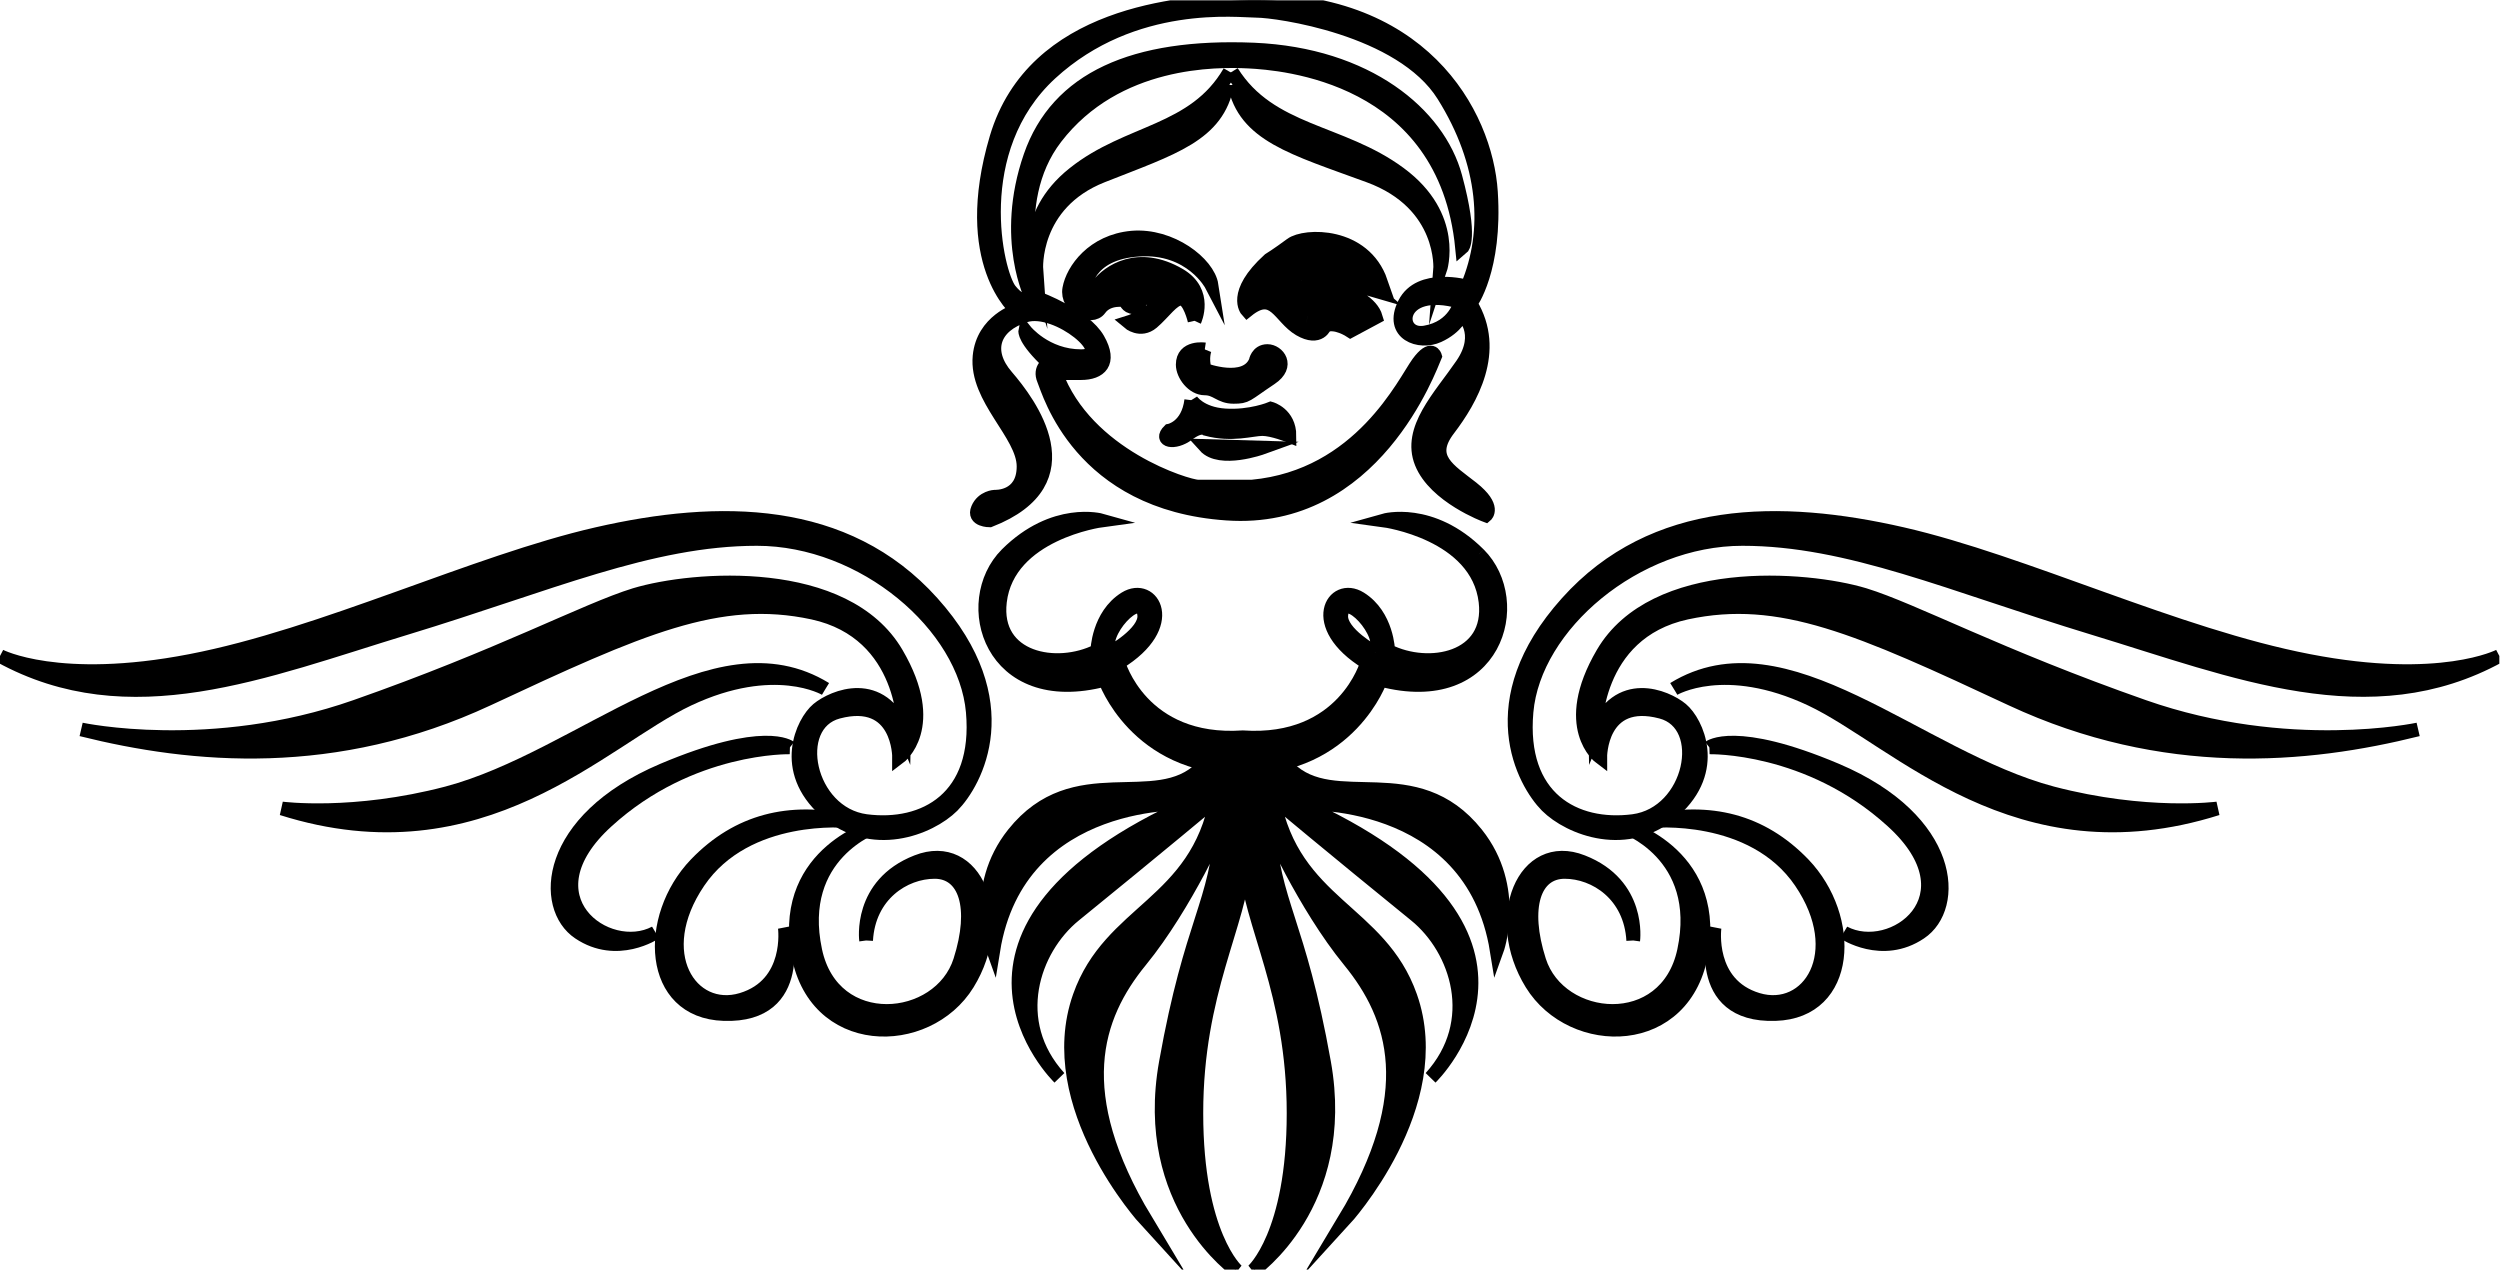 <?xml version="1.0" encoding="UTF-8" standalone="no"?>
<svg
   xmlns:dc="http://purl.org/dc/elements/1.1/"
   xmlns:cc="http://creativecommons.org/ns#"
   xmlns:rdf="http://www.w3.org/1999/02/22-rdf-syntax-ns#"
   xmlns:svg="http://www.w3.org/2000/svg"
   xmlns="http://www.w3.org/2000/svg"
   xmlns:sodipodi="http://sodipodi.sourceforge.net/DTD/sodipodi-0.dtd"
   xmlns:inkscape="http://www.inkscape.org/namespaces/inkscape"
   version="1.1"
   id="svg2"
   xml:space="preserve"
   width="96.893"
   height="49.206"
   viewBox="0 0 96.893 49.206"
   sodipodi:docname="vectorian139.pdf"><defs
     id="defs6"><clipPath
       clipPathUnits="userSpaceOnUse"
       id="clipPath24"><path
         d="M 0,0 H 72.669 V 36.905 H 0 Z"
         id="path22" /></clipPath></defs><sodipodi:namedview
     pagecolor="#ffffff"
     bordercolor="#666666"
     borderopacity="1"
     objecttolerance="10"
     gridtolerance="10"
     guidetolerance="10"
     inkscape:pageopacity="0"
     inkscape:pageshadow="2"
     inkscape:window-width="640"
     inkscape:window-height="480"
     id="namedview4" /><g
     id="g10"
     inkscape:groupmode="layer"
     inkscape:label="vectorian139"
     transform="matrix(1.333,0,0,-1.333,0,49.206)"><g
       id="g12"
       transform="translate(72,-35.096)"><g
         id="g14"
         transform="translate(-72,35.096)"><g
           id="g16"><g
             id="g18"><g
               id="g20"
               clip-path="url(#clipPath24)"><path
                 d="m 36.197,14.589 h 1.266 c 1.329,-1.325 3.692,0.301 5.465,-1.919 1.254,-1.571 0.591,-3.395 0.591,-3.395 -0.738,4.576 -5.761,4.283 -5.761,4.283 8.272,-3.695 3.841,-7.978 3.841,-7.978 1.476,1.626 0.775,3.736 -0.444,4.726 -2.363,1.919 -4.135,3.401 -4.135,3.401 0.59,-3.101 3.102,-3.251 3.987,-5.765 1.122,-3.176 -1.919,-6.496 -1.919,-6.496 2.216,3.688 1.477,5.908 0.148,7.534 -1.33,1.626 -2.364,3.989 -2.364,3.989 0.148,-2.363 0.886,-2.807 1.625,-6.946 0.739,-4.132 -2.068,-6.058 -2.068,-6.058 0,0 1.182,1.038 1.182,4.583 0,3.545 -1.265,5.464 -1.413,7.384 -0.148,-1.919 -1.414,-3.839 -1.414,-7.384 0,-3.545 1.182,-4.583 1.182,-4.583 0,0 -2.807,1.926 -2.068,6.058 0.739,4.139 1.477,4.583 1.625,6.946 0,0 -1.034,-2.363 -2.363,-3.989 -1.329,-1.626 -2.068,-3.845 0.148,-7.534 0,0 -3.04,3.32 -1.919,6.496 0.886,2.514 3.397,2.664 3.987,5.765 0,0 -1.772,-1.482 -4.135,-3.401 -1.219,-0.99 -1.92,-3.101 -0.443,-4.726 0,0 -4.431,4.283 3.841,7.978 0,0 -5.023,0.294 -5.761,-4.283 0,0 -0.663,1.824 0.591,3.395 1.772,2.22 4.135,0.594 5.464,1.919 z"
                 style="fill:#000000;fill-opacity:1;fill-rule:nonzero;stroke:#000000;stroke-width:0.399;stroke-linecap:butt;stroke-linejoin:miter;stroke-miterlimit:10;stroke-dasharray:none;stroke-opacity:1"
                 id="path26" /><path
                 d="m 0,17.841 c 0,0 1.697,-0.888 5.539,-0.143 3.839,0.738 8.271,2.876 11.816,3.688 3.546,0.813 7.235,0.806 9.749,-1.994 2.583,-2.876 1.255,-5.239 0.59,-5.908 -0.666,-0.663 -2.364,-1.325 -3.693,-0.143 -1.329,1.182 -0.664,2.582 -0.223,2.951 0.445,0.369 1.849,0.963 2.513,-0.662 0,0 0.074,2.876 -2.659,3.47 -2.732,0.587 -5.022,-0.444 -9.454,-2.514 -4.431,-2.063 -8.566,-1.694 -11.816,-0.881 0,0 3.768,-0.813 7.976,0.663 4.21,1.475 6.683,2.807 8.123,3.251 1.7,0.512 6.114,0.847 7.606,-1.701 1.255,-2.145 0.074,-3.026 0.074,-3.026 0,0 0.013,1.796 -1.771,1.325 -1.404,-0.369 -0.887,-2.951 0.811,-3.176 1.698,-0.219 3.323,0.669 3.103,3.176 -0.222,2.514 -3.176,5.027 -6.277,5.027 -3.103,0 -6.057,-1.332 -10.193,-2.589 C 7.68,17.397 3.766,15.771 0,17.841"
                 style="fill:#000000;fill-opacity:1;fill-rule:nonzero;stroke:#000000;stroke-width:0.399;stroke-linecap:butt;stroke-linejoin:miter;stroke-miterlimit:10;stroke-dasharray:none;stroke-opacity:1"
                 id="path28" /><path
                 d="m 24.001,16.884 c 0,0 -1.477,0.881 -3.988,-0.301 -2.51,-1.182 -5.983,-5.02 -11.817,-3.176 0,0 2.07,-0.273 4.802,0.444 3.914,1.038 7.754,5.027 11.003,3.033"
                 style="fill:#000000;fill-opacity:1;fill-rule:nonzero;stroke:#000000;stroke-width:0.399;stroke-linecap:butt;stroke-linejoin:miter;stroke-miterlimit:10;stroke-dasharray:none;stroke-opacity:1"
                 id="path30" /><path
                 d="m 22.967,15.184 c 0,0 -2.88,0.075 -5.317,-2.145 -2.438,-2.213 0,-3.989 1.402,-3.244 0,0 -1.108,-0.745 -2.216,0 -1.107,0.738 -0.998,3.265 2.438,4.726 2.954,1.25 3.692,0.663 3.692,0.663"
                 style="fill:#000000;fill-opacity:1;fill-rule:nonzero;stroke:#000000;stroke-width:0.399;stroke-linecap:butt;stroke-linejoin:miter;stroke-miterlimit:10;stroke-dasharray:none;stroke-opacity:1"
                 id="path32" /><path
                 d="m 24.665,13.039 c 0,0 -2.954,0.3 -4.357,-1.769 -1.404,-2.07 -0.221,-3.866 1.255,-3.422 1.478,0.444 1.256,2.09 1.256,2.09 0,0 0.665,-2.589 -1.772,-2.507 -2.19,0.068 -2.3,2.807 -0.813,4.358 1.232,1.277 2.733,1.619 4.431,1.25"
                 style="fill:#000000;fill-opacity:1;fill-rule:nonzero;stroke:#000000;stroke-width:0.399;stroke-linecap:butt;stroke-linejoin:miter;stroke-miterlimit:10;stroke-dasharray:none;stroke-opacity:1"
                 id="path34" /><path
                 d="m 25.182,9.569 c 0,0 -0.222,1.626 1.477,2.288 1.699,0.669 2.659,-1.626 1.477,-3.545 -1.181,-1.919 -4.505,-1.919 -4.948,0.963 -0.443,2.882 2.29,3.62 2.29,3.62 0,0 -2.371,-0.806 -1.774,-3.62 0.518,-2.438 3.619,-2.145 4.211,-0.294 0.498,1.557 0.147,2.582 -0.739,2.582 -0.886,0 -1.92,-0.662 -1.994,-1.994"
                 style="fill:#000000;fill-opacity:1;fill-rule:nonzero;stroke:#000000;stroke-width:0.399;stroke-linecap:butt;stroke-linejoin:miter;stroke-miterlimit:10;stroke-dasharray:none;stroke-opacity:1"
                 id="path36" /><path
                 d="m 72.669,17.841 c 0,0 -1.699,-0.888 -5.539,-0.143 -3.84,0.738 -8.273,2.876 -11.816,3.688 -3.546,0.813 -7.236,0.806 -9.749,-1.994 -2.584,-2.876 -1.255,-5.239 -0.591,-5.908 0.665,-0.663 2.363,-1.325 3.693,-0.143 1.329,1.182 0.665,2.582 0.222,2.951 -0.444,0.369 -1.848,0.963 -2.511,-0.662 0,0 -0.074,2.876 2.659,3.47 2.731,0.587 5.021,-0.444 9.452,-2.514 4.433,-2.063 8.567,-1.694 11.816,-0.881 0,0 -3.765,-0.813 -7.976,0.663 -4.209,1.475 -6.682,2.807 -8.123,3.251 -1.698,0.512 -6.114,0.847 -7.605,-1.701 -1.256,-2.145 -0.074,-3.026 -0.074,-3.026 0,0 -0.014,1.796 1.771,1.325 1.404,-0.369 0.887,-2.951 -0.812,-3.176 -1.698,-0.219 -3.323,0.669 -3.102,3.176 0.221,2.514 3.175,5.027 6.276,5.027 3.102,0 6.057,-1.332 10.192,-2.589 4.136,-1.257 8.051,-2.882 11.817,-0.813"
                 style="fill:#000000;fill-opacity:1;fill-rule:nonzero;stroke:#000000;stroke-width:0.399;stroke-linecap:butt;stroke-linejoin:miter;stroke-miterlimit:10;stroke-dasharray:none;stroke-opacity:1"
                 id="path38" /><path
                 d="m 48.667,16.884 c 0,0 1.477,0.881 3.988,-0.301 2.51,-1.182 5.982,-5.02 11.816,-3.176 0,0 -2.068,-0.273 -4.802,0.444 -3.913,1.038 -7.754,5.027 -11.003,3.033"
                 style="fill:#000000;fill-opacity:1;fill-rule:nonzero;stroke:#000000;stroke-width:0.399;stroke-linecap:butt;stroke-linejoin:miter;stroke-miterlimit:10;stroke-dasharray:none;stroke-opacity:1"
                 id="path40" /><path
                 d="m 49.701,15.184 c 0,0 2.88,0.075 5.317,-2.145 2.437,-2.213 0,-3.989 -1.404,-3.244 0,0 1.109,-0.745 2.216,0 1.108,0.738 0.999,3.265 -2.438,4.726 -2.955,1.25 -3.692,0.663 -3.692,0.663"
                 style="fill:#000000;fill-opacity:1;fill-rule:nonzero;stroke:#000000;stroke-width:0.399;stroke-linecap:butt;stroke-linejoin:miter;stroke-miterlimit:10;stroke-dasharray:none;stroke-opacity:1"
                 id="path42" /><path
                 d="m 48.003,13.039 c 0,0 2.954,0.3 4.358,-1.769 1.403,-2.07 0.221,-3.866 -1.256,-3.422 -1.477,0.444 -1.255,2.09 -1.255,2.09 0,0 -0.665,-2.589 1.772,-2.507 2.19,0.068 2.3,2.807 0.812,4.358 -1.232,1.277 -2.733,1.619 -4.431,1.25"
                 style="fill:#000000;fill-opacity:1;fill-rule:nonzero;stroke:#000000;stroke-width:0.399;stroke-linecap:butt;stroke-linejoin:miter;stroke-miterlimit:10;stroke-dasharray:none;stroke-opacity:1"
                 id="path44" /><path
                 d="m 47.486,9.569 c 0,0 0.222,1.626 -1.478,2.288 -1.697,0.669 -2.658,-1.626 -1.476,-3.545 1.181,-1.919 4.505,-1.919 4.948,0.963 0.443,2.882 -2.29,3.62 -2.29,3.62 0,0 2.371,-0.806 1.775,-3.62 -0.518,-2.438 -3.619,-2.145 -4.211,-0.294 -0.497,1.557 -0.147,2.582 0.739,2.582 0.886,0 1.92,-0.662 1.994,-1.994"
                 style="fill:#000000;fill-opacity:1;fill-rule:nonzero;stroke:#000000;stroke-width:0.399;stroke-linecap:butt;stroke-linejoin:miter;stroke-miterlimit:10;stroke-dasharray:none;stroke-opacity:1"
                 id="path46" /><path
                 d="m 39.981,17.943 c 0,0 -1.023,0.56 -0.984,1.079 0.059,0.833 1.365,-0.587 0.984,-1.079 m -6.711,1.079 c 0.037,-0.519 -0.986,-1.079 -0.986,-1.079 -0.38,0.492 0.925,1.913 0.986,1.079 m 9.726,1.776 c -1.378,1.373 -2.757,0.984 -2.757,0.984 0,0 2.718,-0.369 2.953,-2.363 0.197,-1.673 -1.649,-2.022 -2.83,-1.428 0,0 -0.025,1.031 -0.813,1.523 -0.788,0.492 -1.575,-0.786 0.197,-1.872 0,0 -0.66,-2.363 -3.612,-2.165 -2.956,-0.198 -3.615,2.165 -3.615,2.165 1.775,1.086 0.986,2.363 0.197,1.872 -0.788,-0.492 -0.812,-1.523 -0.812,-1.523 -1.183,-0.594 -3.028,-0.246 -2.831,1.428 0.234,1.994 2.954,2.363 2.954,2.363 0,0 -1.378,0.389 -2.757,-0.984 -1.378,-1.38 -0.491,-4.528 2.856,-3.647 0,0 0.893,-2.561 4.009,-2.561 3.115,0 4.006,2.561 4.006,2.561 3.35,-0.881 4.235,2.268 2.856,3.647"
                 style="fill:#000000;fill-opacity:1;fill-rule:nonzero;stroke:#000000;stroke-width:0.399;stroke-linecap:butt;stroke-linejoin:miter;stroke-miterlimit:10;stroke-dasharray:none;stroke-opacity:1"
                 id="path48" /><path
                 d="m 36.703,23.899 c 0,0 -1.23,-0.444 -1.673,0.048 z"
                 style="fill:#000000;fill-opacity:1;fill-rule:nonzero;stroke:#000000;stroke-width:0.399;stroke-linecap:butt;stroke-linejoin:miter;stroke-miterlimit:10;stroke-dasharray:none;stroke-opacity:1"
                 id="path50" /><path
                 d="m 34.635,25.279 c 0,0 0.245,-0.396 0.985,-0.444 0.738,-0.048 1.329,0.198 1.329,0.198 0,0 0.542,-0.15 0.542,-0.792 0,0 -0.492,0.198 -0.788,0.198 -0.294,0 -0.886,-0.198 -1.624,0 0,0 -0.147,0.15 -0.541,-0.15 -0.393,-0.294 -0.837,-0.191 -0.542,0.102 0,0 0.542,0.096 0.64,0.888"
                 style="fill:#000000;fill-opacity:1;fill-rule:nonzero;stroke:#000000;stroke-width:0.399;stroke-linecap:butt;stroke-linejoin:miter;stroke-miterlimit:10;stroke-dasharray:none;stroke-opacity:1"
                 id="path52" /><path
                 d="m 35.03,26.754 c 0,0 -0.099,-0.246 0,-0.594 0,0 1.181,-0.444 1.477,0.246 0,0 0.047,0.301 0.344,0.301 0.296,0 0.649,-0.423 0.098,-0.792 -0.738,-0.492 -0.689,-0.54 -1.083,-0.54 -0.394,0 -0.493,0.246 -0.837,0.246 -0.346,0 -0.641,0.396 -0.641,0.69 0,0.54 0.641,0.444 0.641,0.444"
                 style="fill:#000000;fill-opacity:1;fill-rule:nonzero;stroke:#000000;stroke-width:0.399;stroke-linecap:butt;stroke-linejoin:miter;stroke-miterlimit:10;stroke-dasharray:none;stroke-opacity:1"
                 id="path54" /><path
                 d="m 41.429,27.246 c -0.886,-0.15 -0.837,1.428 1.034,0.888 0,0 -0.148,-0.738 -1.034,-0.888 m 1.38,-4.528 c -0.69,0.54 -1.331,0.888 -0.69,1.721 0.639,0.84 1.477,2.268 0.639,3.647 0,0 0.738,0.984 0.591,3.244 -0.146,2.268 -2.018,5.765 -7.286,5.567 -1.725,-0.068 -6.007,-0.348 -7.091,-3.989 -1.082,-3.647 0.593,-5.02 0.593,-5.02 0,0 -0.986,-0.301 -1.084,-1.332 -0.118,-1.229 1.279,-2.268 1.279,-3.203 0,-0.929 -0.837,-0.881 -0.837,-0.881 0,0 -0.352,-0.014 -0.493,-0.348 -0.147,-0.341 0.346,-0.341 0.346,-0.341 2.904,1.134 1.132,3.442 0.491,4.187 -0.639,0.738 -0.393,1.475 0.542,1.769 0.936,0.294 2.658,-1.182 1.624,-1.182 -1.034,0 -1.624,0.738 -1.624,0.738 0,0 -0.05,-0.246 0.689,-0.936 0,0 -0.295,-0.143 -0.147,-0.492 0.147,-0.342 1.034,-3.593 5.316,-3.886 4.284,-0.301 5.909,4.235 6.057,4.576 0,0 -0.098,0.342 -0.492,-0.198 -0.394,-0.54 -1.675,-3.299 -4.826,-3.593 h -1.575 c -0.295,0 -3.25,0.888 -4.136,3.299 h 0.738 c 0.541,0 0.886,0.294 0.492,0.984 -0.393,0.69 -1.723,1.182 -1.723,1.182 0,0 -0.986,2.759 0.493,4.679 1.766,2.295 4.677,2.261 5.612,2.213 0.935,-0.048 5.712,-0.389 6.204,-5.416 0,0 0.296,0.246 -0.197,2.07 -0.493,1.824 -2.563,3.552 -5.858,3.695 -3.495,0.143 -5.717,-0.847 -6.498,-3.101 -0.839,-2.418 0.047,-4.139 0.047,-4.139 0,0 -0.245,-0.246 -0.639,0.246 -0.395,0.492 -1.231,4.084 1.181,6.304 2.414,2.213 5.465,1.817 6.006,1.817 0.542,0 4.186,-0.492 5.417,-2.459 1.232,-1.967 1.378,-3.941 0.69,-5.56 0,0 -1.38,0.389 -1.822,-0.492 -0.445,-0.888 0.441,-1.188 0.983,-0.936 0.542,0.246 0.69,0.635 0.69,0.635 0,0 0.64,-0.54 0,-1.475 -0.64,-0.936 -1.576,-1.871 -1.182,-2.855 0.394,-0.984 1.872,-1.53 1.872,-1.53 0,0 0.294,0.246 -0.394,0.792"
                 style="fill:#000000;fill-opacity:1;fill-rule:nonzero;stroke:#000000;stroke-width:0.399;stroke-linecap:butt;stroke-linejoin:miter;stroke-miterlimit:10;stroke-dasharray:none;stroke-opacity:1"
                 id="path56" /><path
                 d="m 37.984,27.54 c -0.247,0.048 -0.542,0.936 -1.281,0.792 0,0 0,0.342 0.345,0.246 0.346,-0.102 0.443,-0.246 0.689,-0.444 0.247,-0.198 0.443,-0.301 0.74,-0.301 0,0 -0.248,-0.342 -0.493,-0.294 m -0.149,1.229 c 0.936,0.055 2.117,-0.294 2.117,-0.294 -0.788,0.69 -2.609,0.785 -2.609,0.785 0.837,0.84 2.807,-0.54 2.807,-0.54 -0.492,1.428 -2.215,1.38 -2.608,1.086 -0.396,-0.294 -0.641,-0.444 -0.641,-0.444 -1.084,-0.984 -0.641,-1.475 -0.641,-1.475 0.788,0.635 0.936,-0.198 1.527,-0.546 0.591,-0.342 0.738,0.102 0.738,0.102 0.296,0.143 0.74,-0.15 0.74,-0.15 l 0.738,0.396 c -0.245,0.833 -2.167,1.079 -2.167,1.079"
                 style="fill:#000000;fill-opacity:1;fill-rule:nonzero;stroke:#000000;stroke-width:0.399;stroke-linecap:butt;stroke-linejoin:miter;stroke-miterlimit:10;stroke-dasharray:none;stroke-opacity:1"
                 id="path58" /><path
                 d="m 34.733,27.587 c 0,0 -0.148,0.642 -0.393,0.642 -0.246,0 -0.493,-0.396 -0.836,-0.69 -0.346,-0.294 -0.691,0 -0.691,0 0,0 0.492,0.15 1.083,0.69 0,0 -0.541,0.048 -0.738,0 0,0 0,-0.246 -0.196,-0.246 -0.199,0 -0.247,0.198 -0.247,0.198 0,0 -0.492,0.096 -0.739,-0.246 -0.246,-0.348 -0.984,0.048 -0.886,0.587 0.098,0.546 0.691,1.38 1.822,1.482 1.132,0.096 2.215,-0.744 2.314,-1.38 0,0 -0.591,1.134 -2.116,1.031 -1.527,-0.096 -1.576,-1.134 -1.576,-1.134 0,0 0.098,-0.294 0.395,0.103 0.294,0.389 1.161,0.997 2.363,0.294 0.835,-0.492 0.441,-1.332 0.441,-1.332"
                 style="fill:#000000;fill-opacity:1;fill-rule:nonzero;stroke:#000000;stroke-width:0.399;stroke-linecap:butt;stroke-linejoin:miter;stroke-miterlimit:10;stroke-dasharray:none;stroke-opacity:1"
                 id="path60" /><path
                 d="m 35.891,34.459 c 0.296,-1.475 1.697,-1.844 3.913,-2.657 2.217,-0.813 2.069,-2.732 2.069,-2.732 0,0 0.516,1.551 -1.182,2.8 -1.699,1.257 -3.766,1.182 -4.874,2.957"
                 style="fill:#000000;fill-opacity:1;fill-rule:nonzero;stroke:#000000;stroke-width:0.399;stroke-linecap:butt;stroke-linejoin:miter;stroke-miterlimit:10;stroke-dasharray:none;stroke-opacity:1"
                 id="path62" /><path
                 d="m 35.68,34.459 c -0.274,-1.475 -1.576,-1.844 -3.631,-2.657 -2.055,-0.813 -1.918,-2.732 -1.918,-2.732 0,0 -0.479,1.551 1.096,2.8 1.576,1.257 3.495,1.182 4.524,2.957"
                 style="fill:#000000;fill-opacity:1;fill-rule:nonzero;stroke:#000000;stroke-width:0.399;stroke-linecap:butt;stroke-linejoin:miter;stroke-miterlimit:10;stroke-dasharray:none;stroke-opacity:1"
                 id="path64" /></g></g></g></g></g></g></svg>
